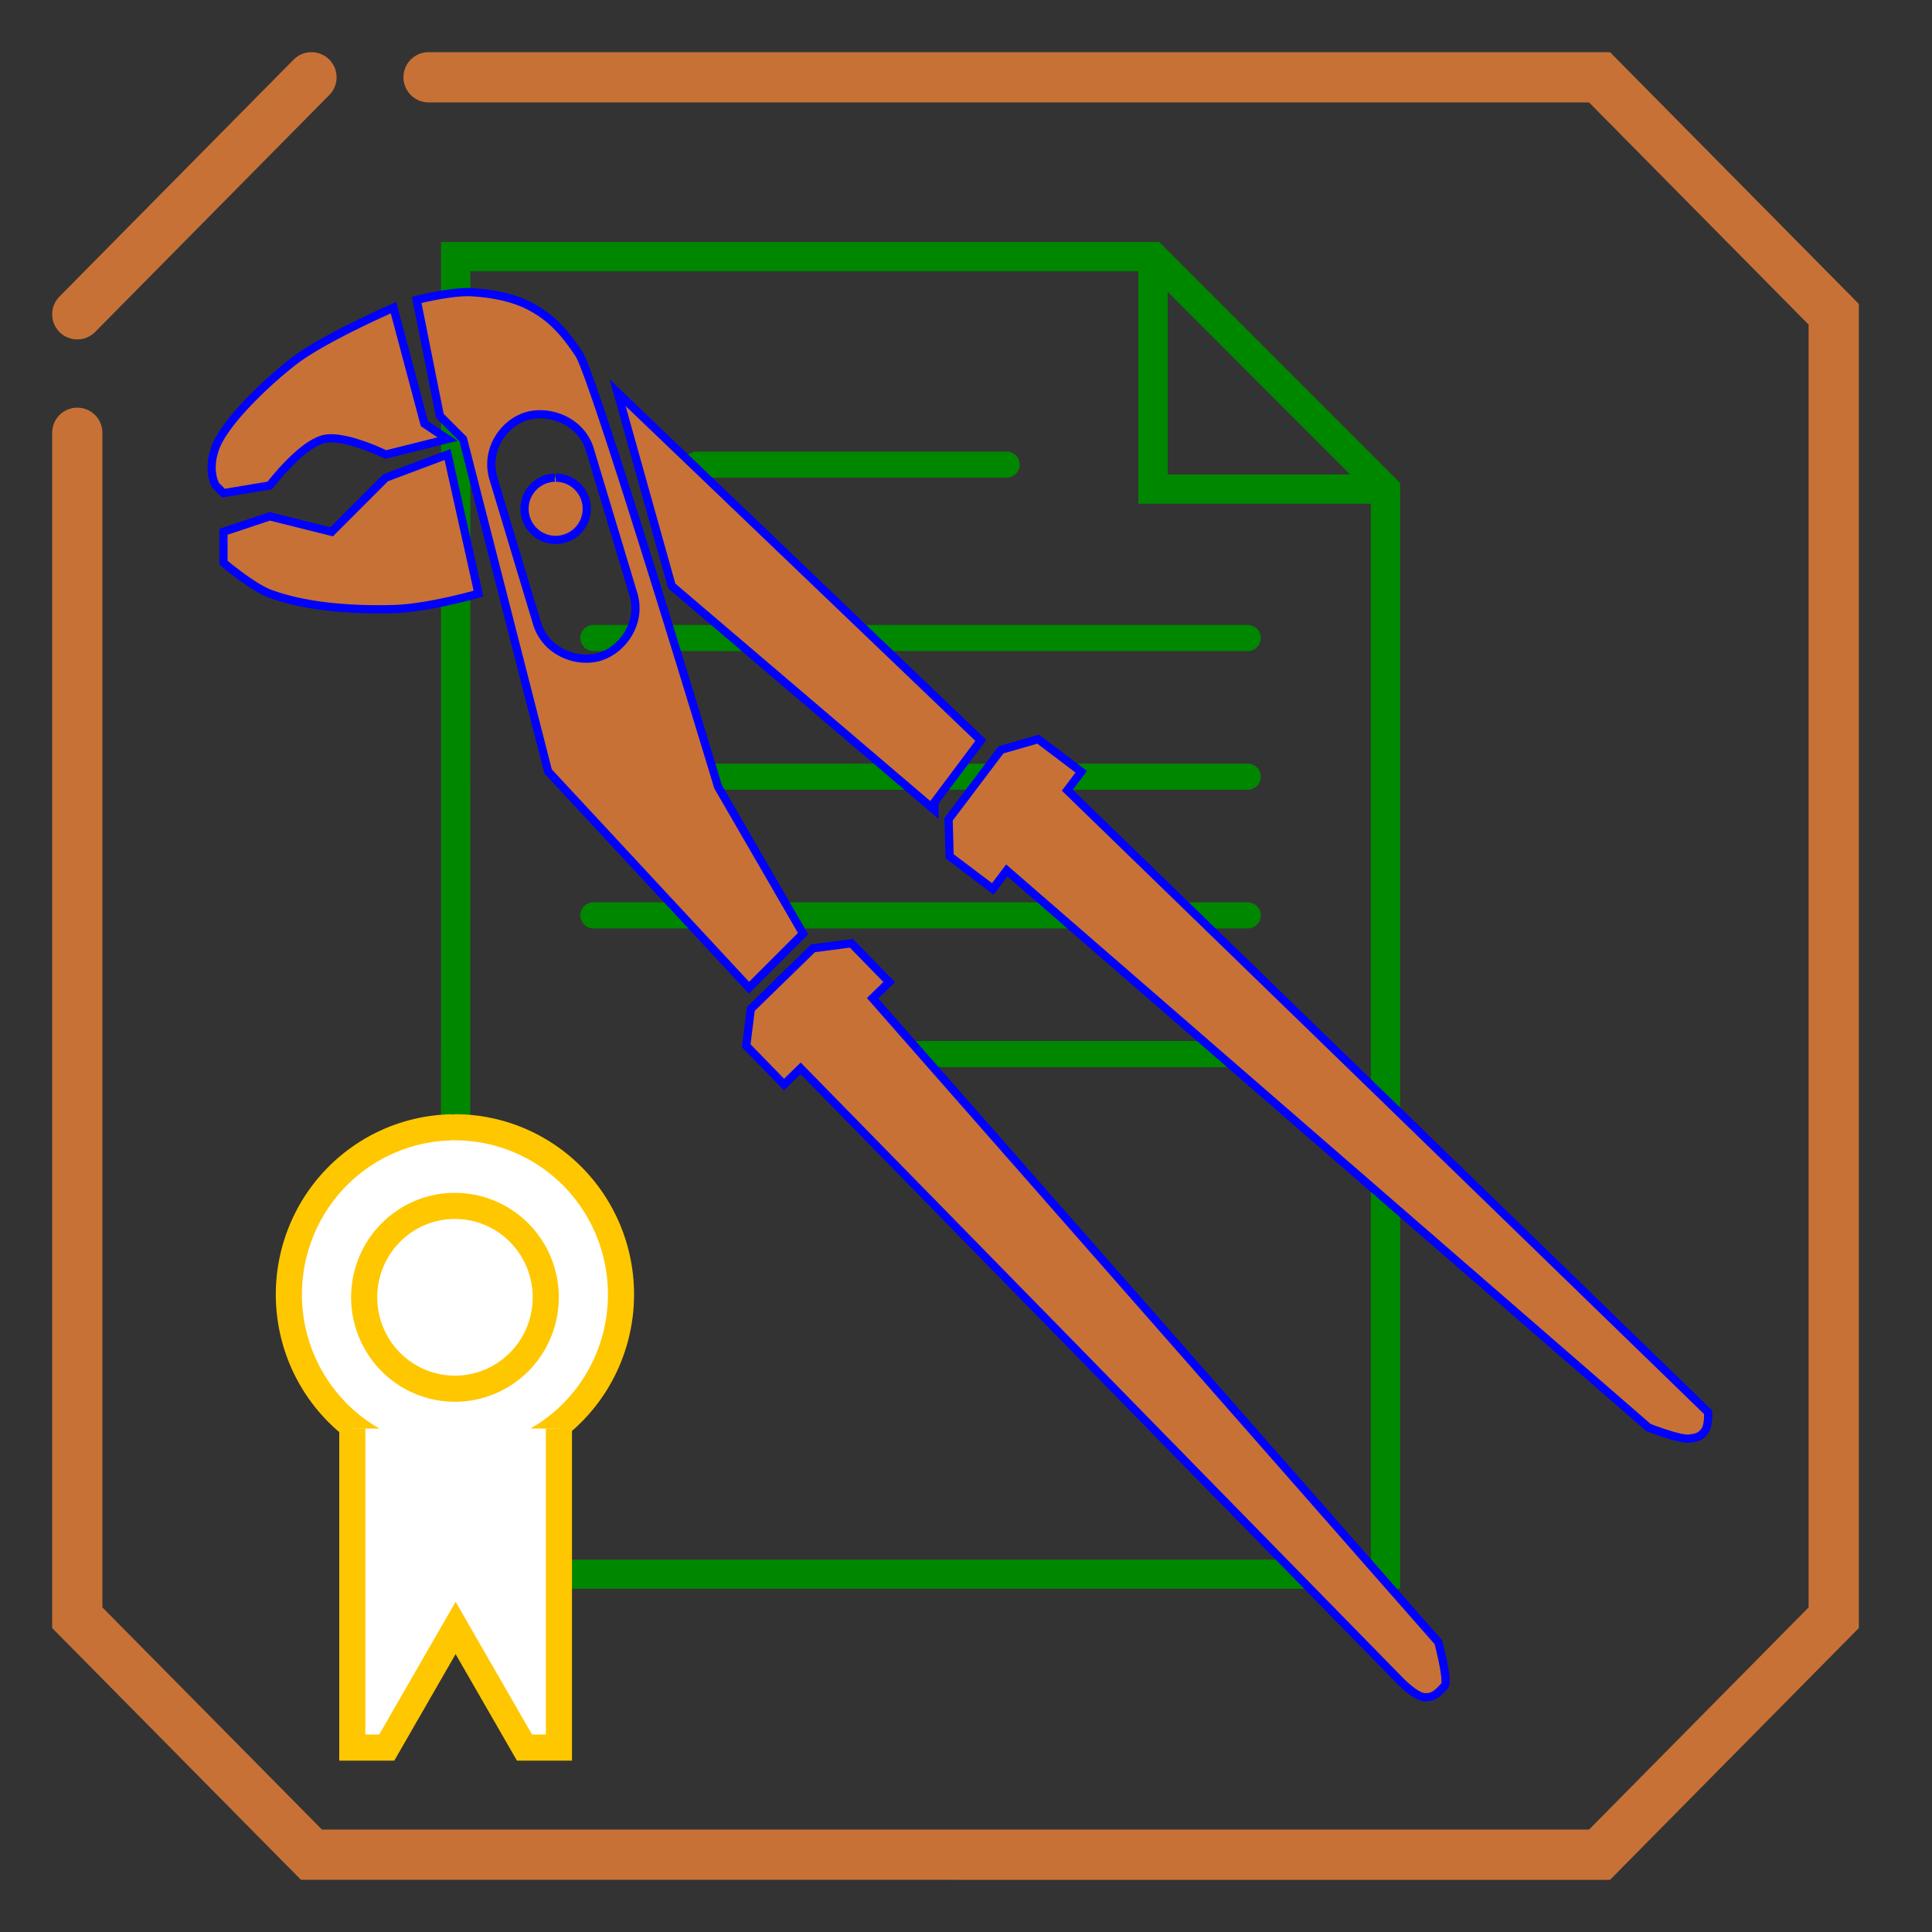 <?xml version="1.0" encoding="UTF-8" standalone="no"?>
<!-- Created with Inkscape (http://www.inkscape.org/) -->

<svg
   xmlns:dc="http://purl.org/dc/elements/1.1/"
   xmlns:cc="http://creativecommons.org/ns#"
   xmlns:rdf="http://www.w3.org/1999/02/22-rdf-syntax-ns#"
   xmlns:svg="http://www.w3.org/2000/svg"
   xmlns="http://www.w3.org/2000/svg"
   xmlns:sodipodi="http://sodipodi.sourceforge.net/DTD/sodipodi-0.dtd"
   xmlns:inkscape="http://www.inkscape.org/namespaces/inkscape"
   width="250"
   height="250"
   viewBox="0 0 66.146 66.146"
   version="1.1"
   id="svg8"
   inkscape:version="0.92.2 5c3e80d, 2017-08-06"
   sodipodi:docname="FSHKIcon.svg">
  <rect x="0" y="0" width="66.146" height="66.146" fill="#333333" stroke="none"/>
  <defs
     id="defs2" />
  <sodipodi:namedview
     id="base"
     pagecolor="#ffffff"
     bordercolor="#666666"
     borderopacity="1.0"
     inkscape:pageopacity="0.0"
     inkscape:pageshadow="2"
     inkscape:zoom="2.8643663"
     inkscape:cx="73.71794"
     inkscape:cy="151.41447"
     inkscape:document-units="px"
     inkscape:current-layer="layer1"
     showgrid="true"
     units="px"
     inkscape:window-width="1440"
     inkscape:window-height="835"
     inkscape:window-x="1024"
     inkscape:window-y="0"
     inkscape:window-maximized="1"
     inkscape:snap-nodes="false"
     inkscape:snap-bbox="true"
     showguides="false">
    <inkscape:grid
       type="xygrid"
       id="grid815" />
  </sodipodi:namedview>
  <g
     inkscape:label="Ebene 1"
     inkscape:groupmode="layer"
     id="layer1"
     transform="translate(0,-230.854)">
    <path
       style="fill:none;fill-rule:evenodd;stroke:#008700;stroke-width:0.894;stroke-linecap:round;stroke-linejoin:miter;stroke-miterlimit:4;stroke-dasharray:none;stroke-opacity:1"
       d="M 20.316,257.445 H 42.718"
       id="path1095-2-2"
       inkscape:connector-curvature="0" />
    <path
       style="fill:none;fill-rule:evenodd;stroke:#008700;stroke-width:0.894;stroke-linecap:round;stroke-linejoin:miter;stroke-miterlimit:4;stroke-dasharray:none;stroke-opacity:1"
       d="M 20.316,262.194 H 42.718"
       id="path1095-2-2-8"
       inkscape:connector-curvature="0" />
    <path
       style="opacity:1;fill:none;fill-rule:evenodd;stroke:#008700;stroke-width:0.894;stroke-linecap:round;stroke-linejoin:miter;stroke-miterlimit:4.6;stroke-dasharray:none;stroke-opacity:1"
       d="M 29.748,266.942 H 42.718"
       id="path1095-2-2-8-9"
       inkscape:connector-curvature="0" />
    <path
       style="fill:none;fill-rule:evenodd;stroke:#008700;stroke-width:0.894;stroke-linecap:round;stroke-linejoin:miter;stroke-miterlimit:4;stroke-dasharray:none;stroke-opacity:1"
       d="M 23.853,246.761 H 34.465"
       id="path1095"
       inkscape:connector-curvature="0" />
    <path
       id="path998"
       style="fill:none;fill-rule:evenodd;stroke:#008700;stroke-width:1.003;stroke-linecap:butt;stroke-linejoin:miter;stroke-miterlimit:4;stroke-dasharray:none;stroke-opacity:1"
       d="m 39.476,239.638 v 7.961 h 7.959 m -31.835,-7.961 h 23.876 l 7.959,7.961 v 37.151 H 15.599 Z"
       inkscape:connector-curvature="0" />
    <path
       style="fill:#ffffff;fill-opacity:1;fill-rule:nonzero;stroke:#ffc700;stroke-width:0.894;stroke-linecap:round;stroke-linejoin:miter;stroke-miterlimit:4;stroke-dasharray:none;stroke-dashoffset:0;stroke-opacity:1"
       id="path1072-9"
       sodipodi:type="arc"
       sodipodi:cx="15.575662"
       sodipodi:cy="275.17361"
       sodipodi:rx="5.685462"
       sodipodi:ry="5.7243643"
       sodipodi:start="4.7164905"
       sodipodi:end="4.683434"
       sodipodi:open="true"
       d="m 15.599,269.449 a 5.685,5.724 0 0 1 5.662,5.7 5.685,5.724 0 0 1 -5.615,5.748 5.685,5.724 0 0 1 -5.755,-5.605 5.685,5.724 0 0 1 5.52,-5.84" />
    <path
       style="fill:none;fill-rule:evenodd;stroke:#008700;stroke-width:0.894;stroke-linecap:round;stroke-linejoin:miter;stroke-miterlimit:4;stroke-dasharray:none;stroke-opacity:1"
       d="M 20.316,252.697 H 42.718"
       id="path1095-2"
       inkscape:connector-curvature="0" />
    <path
       style="fill:#ffffff;fill-opacity:1;fill-rule:nonzero;stroke:#ffc700;stroke-width:0.894;stroke-linecap:round;stroke-linejoin:miter;stroke-miterlimit:4;stroke-dasharray:none;stroke-dashoffset:0;stroke-opacity:1"
       id="path1072"
       sodipodi:type="arc"
       sodipodi:cx="15.577103"
       sodipodi:cy="275.27063"
       sodipodi:rx="3.1082664"
       sodipodi:ry="3.1295197"
       sodipodi:start="4.7164905"
       sodipodi:end="4.683434"
       sodipodi:open="true"
       d="m 15.59,272.141 a 3.108,3.13 0 0 1 3.095,3.116 3.108,3.13 0 0 1 -3.07,3.142 3.108,3.13 0 0 1 -3.146,-3.065 3.108,3.13 0 0 1 3.018,-3.193" />
    <path
       style="fill:#ffffff;fill-opacity:1;fill-rule:evenodd;stroke:#ffc700;stroke-width:0.894;stroke-linecap:butt;stroke-linejoin:miter;stroke-miterlimit:4;stroke-dasharray:none;stroke-opacity:1"
       d="m 12.062,279.764 v 10.922 H 13.241 l 2.358,-4.096 2.358,4.096 h 1.179 v -10.922"
       id="path1089"
       inkscape:connector-curvature="0" />
    <path
       style="fill:none;fill-rule:evenodd;stroke:#c87137;stroke-width:1.72;stroke-linecap:round;stroke-linejoin:miter;stroke-miterlimit:4;stroke-dasharray:none;stroke-opacity:1"
       d="M 14.673,233.5 H 54.763 l 8.018,8.114 v 44.626 l -8.018,8.114 H 10.664 l -8.018,-8.114 v -40.569"
       id="path1159"
       inkscape:connector-curvature="0"
       sodipodi:nodetypes="cccccccc" />
    <path
       style="fill:none;fill-rule:evenodd;stroke:#c87137;stroke-width:1.72;stroke-linecap:round;stroke-linejoin:miter;stroke-miterlimit:4;stroke-dasharray:none;stroke-opacity:1"
       d="m 10.664,233.5 -8.018,8.114"
       id="path1161"
       inkscape:connector-curvature="0" />
    <path
       id="path898-5-3"
       style="fill:#c87137;fill-opacity:1;fill-rule:evenodd;stroke:#0000fb;stroke-width:0.281px;stroke-linecap:butt;stroke-linejoin:miter;stroke-opacity:1"
       d="m 29.874,265.031 0.569,-0.554 -1.293,-1.327 -1.312,0.17 -2.132,2.077 -0.157,1.261 1.293,1.327 0.569,-0.554 20.486,20.93 c 0,0 0.545,0.584 0.888,0.602 0.342,0.018 0.523,-0.239 0.671,-0.386 0.148,-0.147 -0.211,-1.499 -0.211,-1.499 z m 6.668,-7.121 0.478,-0.633 -1.478,-1.116 -1.271,0.366 -1.794,2.375 0.036,1.27 1.478,1.116 0.478,-0.633 21.969,19.072 c 0,0 1.044,0.414 1.386,0.381 0.341,-0.033 0.43,-0.109 0.554,-0.277 0.124,-0.168 0.104,-0.624 0.104,-0.624 z m -16.347,-11.661 1.489,4.944 c 0.298,0.989 -0.375,1.912 -1.153,2.147 -0.778,0.234 -1.85,-0.164 -2.147,-1.152 l -1.489,-4.944 c -0.298,-0.989 0.353,-1.906 1.131,-2.14 0.778,-0.234 1.872,0.157 2.17,1.146 z m -1.167,0.959 a 1.065,1.065 0 0 1 1.061,1.061 1.065,1.065 0 0 1 -1.052,1.07 1.065,1.065 0 0 1 -1.078,-1.043 1.065,1.065 0 0 1 1.034,-1.087 m 2.152,-2.911 12.435,11.906 -1.587,2.117 v 0.265 l -8.996,-7.673 z m 6.35,18.521 -1.852,1.852 -6.879,-7.408 -2.91,-11.377 -0.794,-0.794 -0.794,-3.969 c 0,0 1.178,-0.299 1.852,-0.265 0.675,0.035 1.475,0.166 2.117,0.529 0.642,0.364 1.058,0.794 1.587,1.587 0.529,0.794 4.763,14.817 4.763,14.817 z m -19.844,-13.758 1.587,-0.529 2.117,0.529 1.852,-1.852 2.117,-0.794 1.058,4.763 c 0,0 -1.707,0.496 -2.91,0.529 -1.204,0.033 -2.9,-0.033 -4.233,-0.529 -0.596,-0.222 -1.587,-1.058 -1.587,-1.058 z m -0.265,-1.587 c 0,0 -0.316,-0.506 0,-1.323 0.316,-0.817 1.616,-2.106 2.646,-2.91 1.029,-0.805 3.44,-1.852 3.44,-1.852 l 1.058,3.969 0.794,0.529 -2.117,0.529 c 0,0 -1.409,-0.696 -2.117,-0.529 -0.791,0.187 -1.852,1.587 -1.852,1.587 l -1.587,0.265 z"
       inkscape:connector-curvature="0" />
  </g>
</svg>
